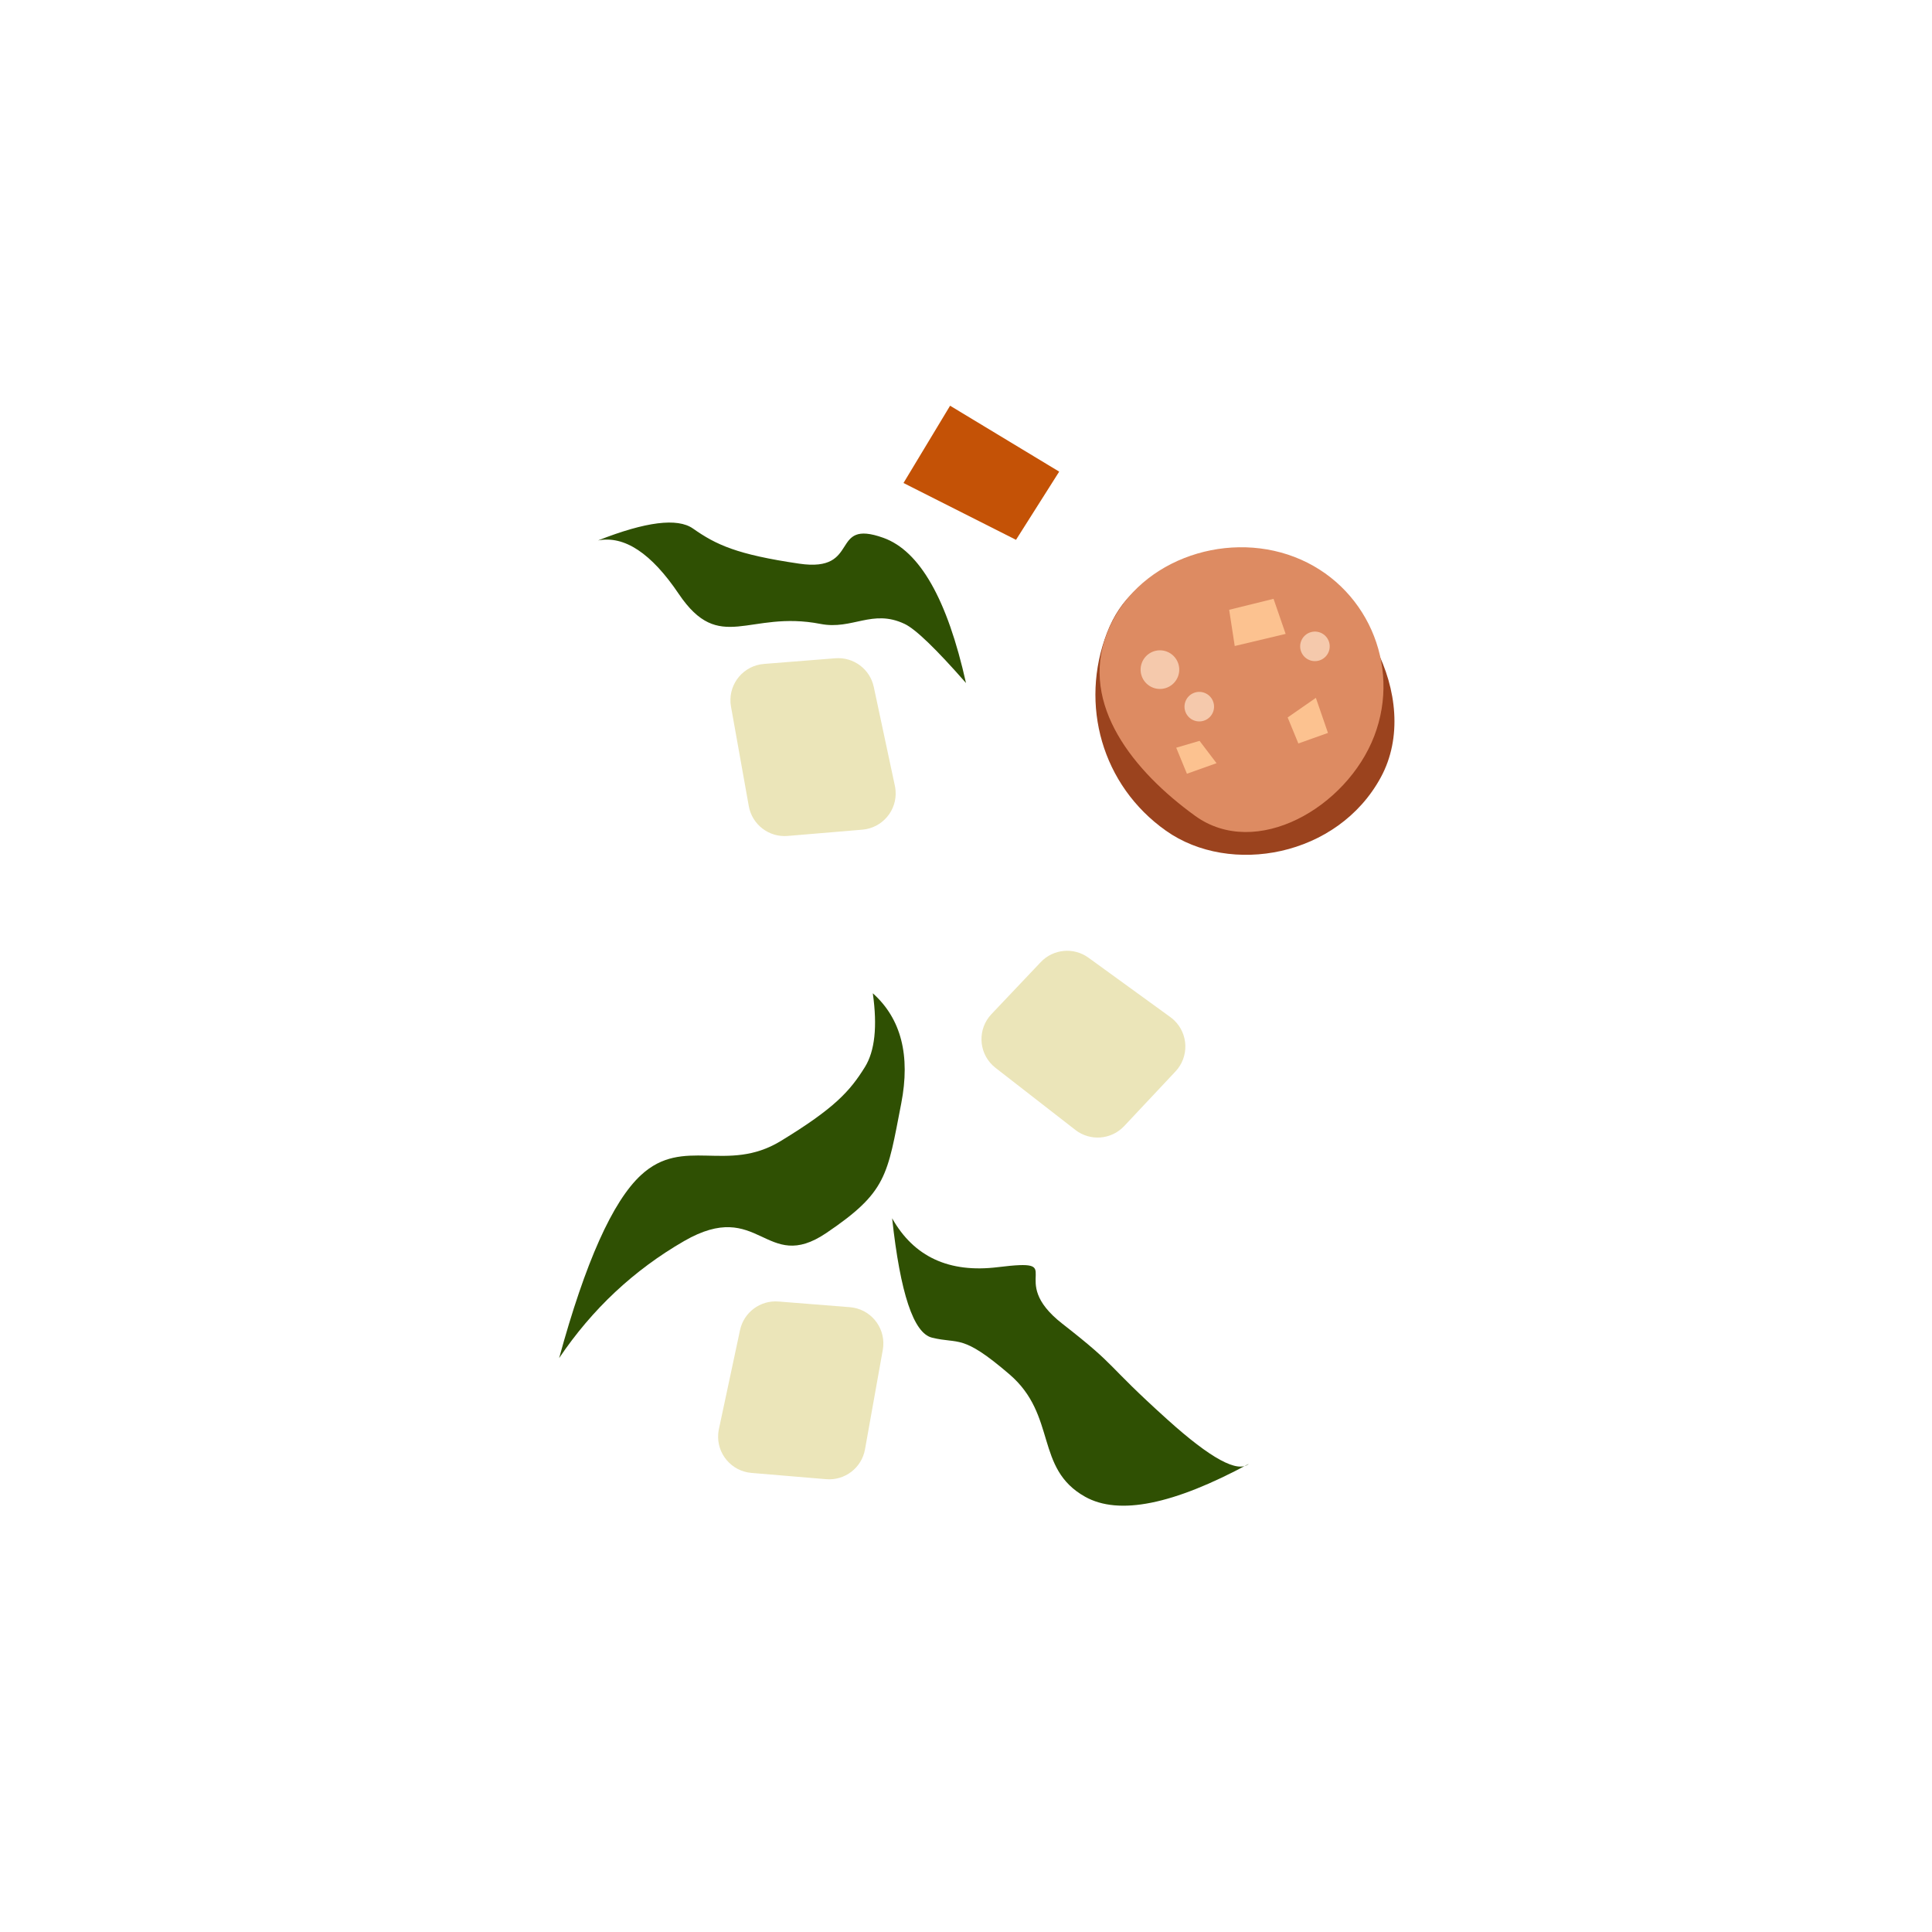 <?xml version="1.0" encoding="UTF-8"?>
<svg width="850px" height="850px" viewBox="0 0 850 850" version="1.1" xmlns="http://www.w3.org/2000/svg" xmlns:xlink="http://www.w3.org/1999/xlink">
    <title>soup1</title>
    <g id="Page-4" stroke="none" stroke-width="1" fill="none" fill-rule="evenodd">
        <g id="Group-35" transform="translate(246, 178.5)">
            <g id="Group-33" transform="translate(301.767, 130.177) scale(-1, 1) rotate(69) translate(-301.767, -130.177) translate(233.767, 61.677)">
                <path d="M77.704,136.207 C117.188,131.012 142.009,89.905 133.509,56.405 C125.009,22.905 95.294,0.954 61.605,0.954 C27.915,0.954 15.049,28.839 8.049,62.339 C1.049,95.839 38.219,141.402 77.704,136.207 Z" id="Oval" fill="#9B431E"></path>
                <path d="M61.79,127 C95.48,127 131.29,98 122.79,66 C114.29,34 95.48,1 61.79,1 C28.101,1 0.79,32.311 0.79,66 C0.79,99.689 28.101,127 61.79,127 Z" id="Oval" fill="#DD8B62"></path>
                <polygon id="Path-30" fill="#FCC290" points="21.29 64 32.79 47.5 46.79 55.5 33.79 74.5"></polygon>
                <circle id="Oval" fill="#F5C9AC" cx="34.29" cy="88.5" r="6.5"></circle>
                <circle id="Oval" fill="#F5C9AC" cx="68.29" cy="28.5" r="8.5"></circle>
                <circle id="Oval" fill="#F5C9AC" cx="77.29" cy="50.5" r="6.5"></circle>
                <polygon id="Path-30" fill="#FCC290" points="55.29 97 67.79 88.5 76.79 97 67.79 107.5"></polygon>
                <polygon id="Path-30" fill="#FCC290" points="91.29 56 97.79 47.5 106.79 56 97.79 66.5"></polygon>
            </g>
            <polygon id="Path-31" fill="#C45206" points="151.5 34 201 59 220 29 172 0"></polygon>
            <path d="M70.289,450.238 L79.573,406.722 C81.248,398.87 88.483,393.475 96.486,394.11 L127.91,396.604 C136.719,397.303 143.293,405.011 142.594,413.82 C142.552,414.339 142.486,414.857 142.394,415.37 L134.565,459.153 C133.112,467.284 125.707,472.972 117.476,472.28 L84.598,469.52 C75.793,468.78 69.254,461.043 69.993,452.237 C70.05,451.565 70.149,450.897 70.289,450.238 Z" id="Path-32" fill="#EBE5B9"></path>
            <path d="M76.289,167.238 L85.573,123.722 C87.248,115.87 94.483,110.475 102.486,111.11 L133.91,113.604 C142.719,114.303 149.293,122.011 148.594,130.82 C148.552,131.339 148.486,131.857 148.394,132.37 L140.565,176.153 C139.112,184.284 131.707,189.972 123.476,189.28 L90.598,186.52 C81.793,185.78 75.254,178.043 75.993,169.237 C76.05,168.565 76.149,167.897 76.289,167.238 Z" id="Path-32" fill="#EBE5B9" transform="translate(112, 150.25) scale(-1, 1) translate(-112, -150.25) "></path>
            <path d="M195.289,297.238 L204.573,253.722 C206.248,245.87 213.483,240.475 221.486,241.11 L252.91,243.604 C261.719,244.303 268.293,252.011 267.594,260.82 C267.552,261.339 267.486,261.857 267.394,262.37 L259.565,306.153 C258.112,314.284 250.707,319.972 242.476,319.28 L209.598,316.52 C200.793,315.78 194.254,308.043 194.993,299.237 C195.05,298.565 195.149,297.897 195.289,297.238 Z" id="Path-32" fill="#EBE5B9" transform="translate(231, 280.25) scale(-1, 1) rotate(42) translate(-231, -280.25) "></path>
            <path d="M-7.10542736e-14,419 C11.509,376.873 23.509,350.04 36,338.5 C54.737,321.19 73.789,337.943 97.5,323.5 C121.211,309.057 127.9,301.593 134.5,291 C138.9,283.938 140.067,273.105 138,258.5 C150.451,269.644 154.617,285.811 150.5,307 C144.324,338.784 144.289,345.907 117.5,364 C90.711,382.093 88.195,348.354 55,367.5 C32.87,380.264 14.536,397.431 -7.10542736e-14,419 Z" id="Path-33" fill="#2F5003"></path>
            <path d="M149.351,474.434 C142.526,437.308 145.359,412.974 157.851,401.434 C176.587,384.124 195.64,400.877 219.351,386.434 C243.061,371.991 238.648,369.568 245.248,358.975 C249.649,351.913 268.095,351.773 300.587,358.555 C281.493,362.419 269.887,374.945 265.77,396.135 C259.594,427.919 260.139,397.341 233.351,415.434 C206.562,433.527 212.046,427.288 178.851,446.434 C156.72,459.198 146.887,468.531 149.351,474.434 Z" id="Path-33" fill="#2F5003" transform="translate(223.16, 414.003) rotate(252) translate(-223.16, -414.003) "></path>
            <path d="M39.265,150.429 C32.44,113.303 35.274,88.97 47.765,77.429 C66.502,60.119 62.572,87.87 86.283,73.427 C109.993,58.984 116.682,51.52 123.283,40.927 C127.683,33.865 141.183,30.032 163.783,29.427 C152.233,31.904 144.4,43.738 140.283,64.927 C134.107,96.711 114.807,83.397 88.018,101.49 C76.18,109.485 64.385,104.215 53.96,115.947 C50.425,119.924 45.527,131.418 39.265,150.429 Z" id="Path-33" fill="#2F5003" transform="translate(99.715, 89.928) scale(-1, 1) rotate(23) translate(-99.715, -89.928) "></path>
        </g>
    </g>
</svg>